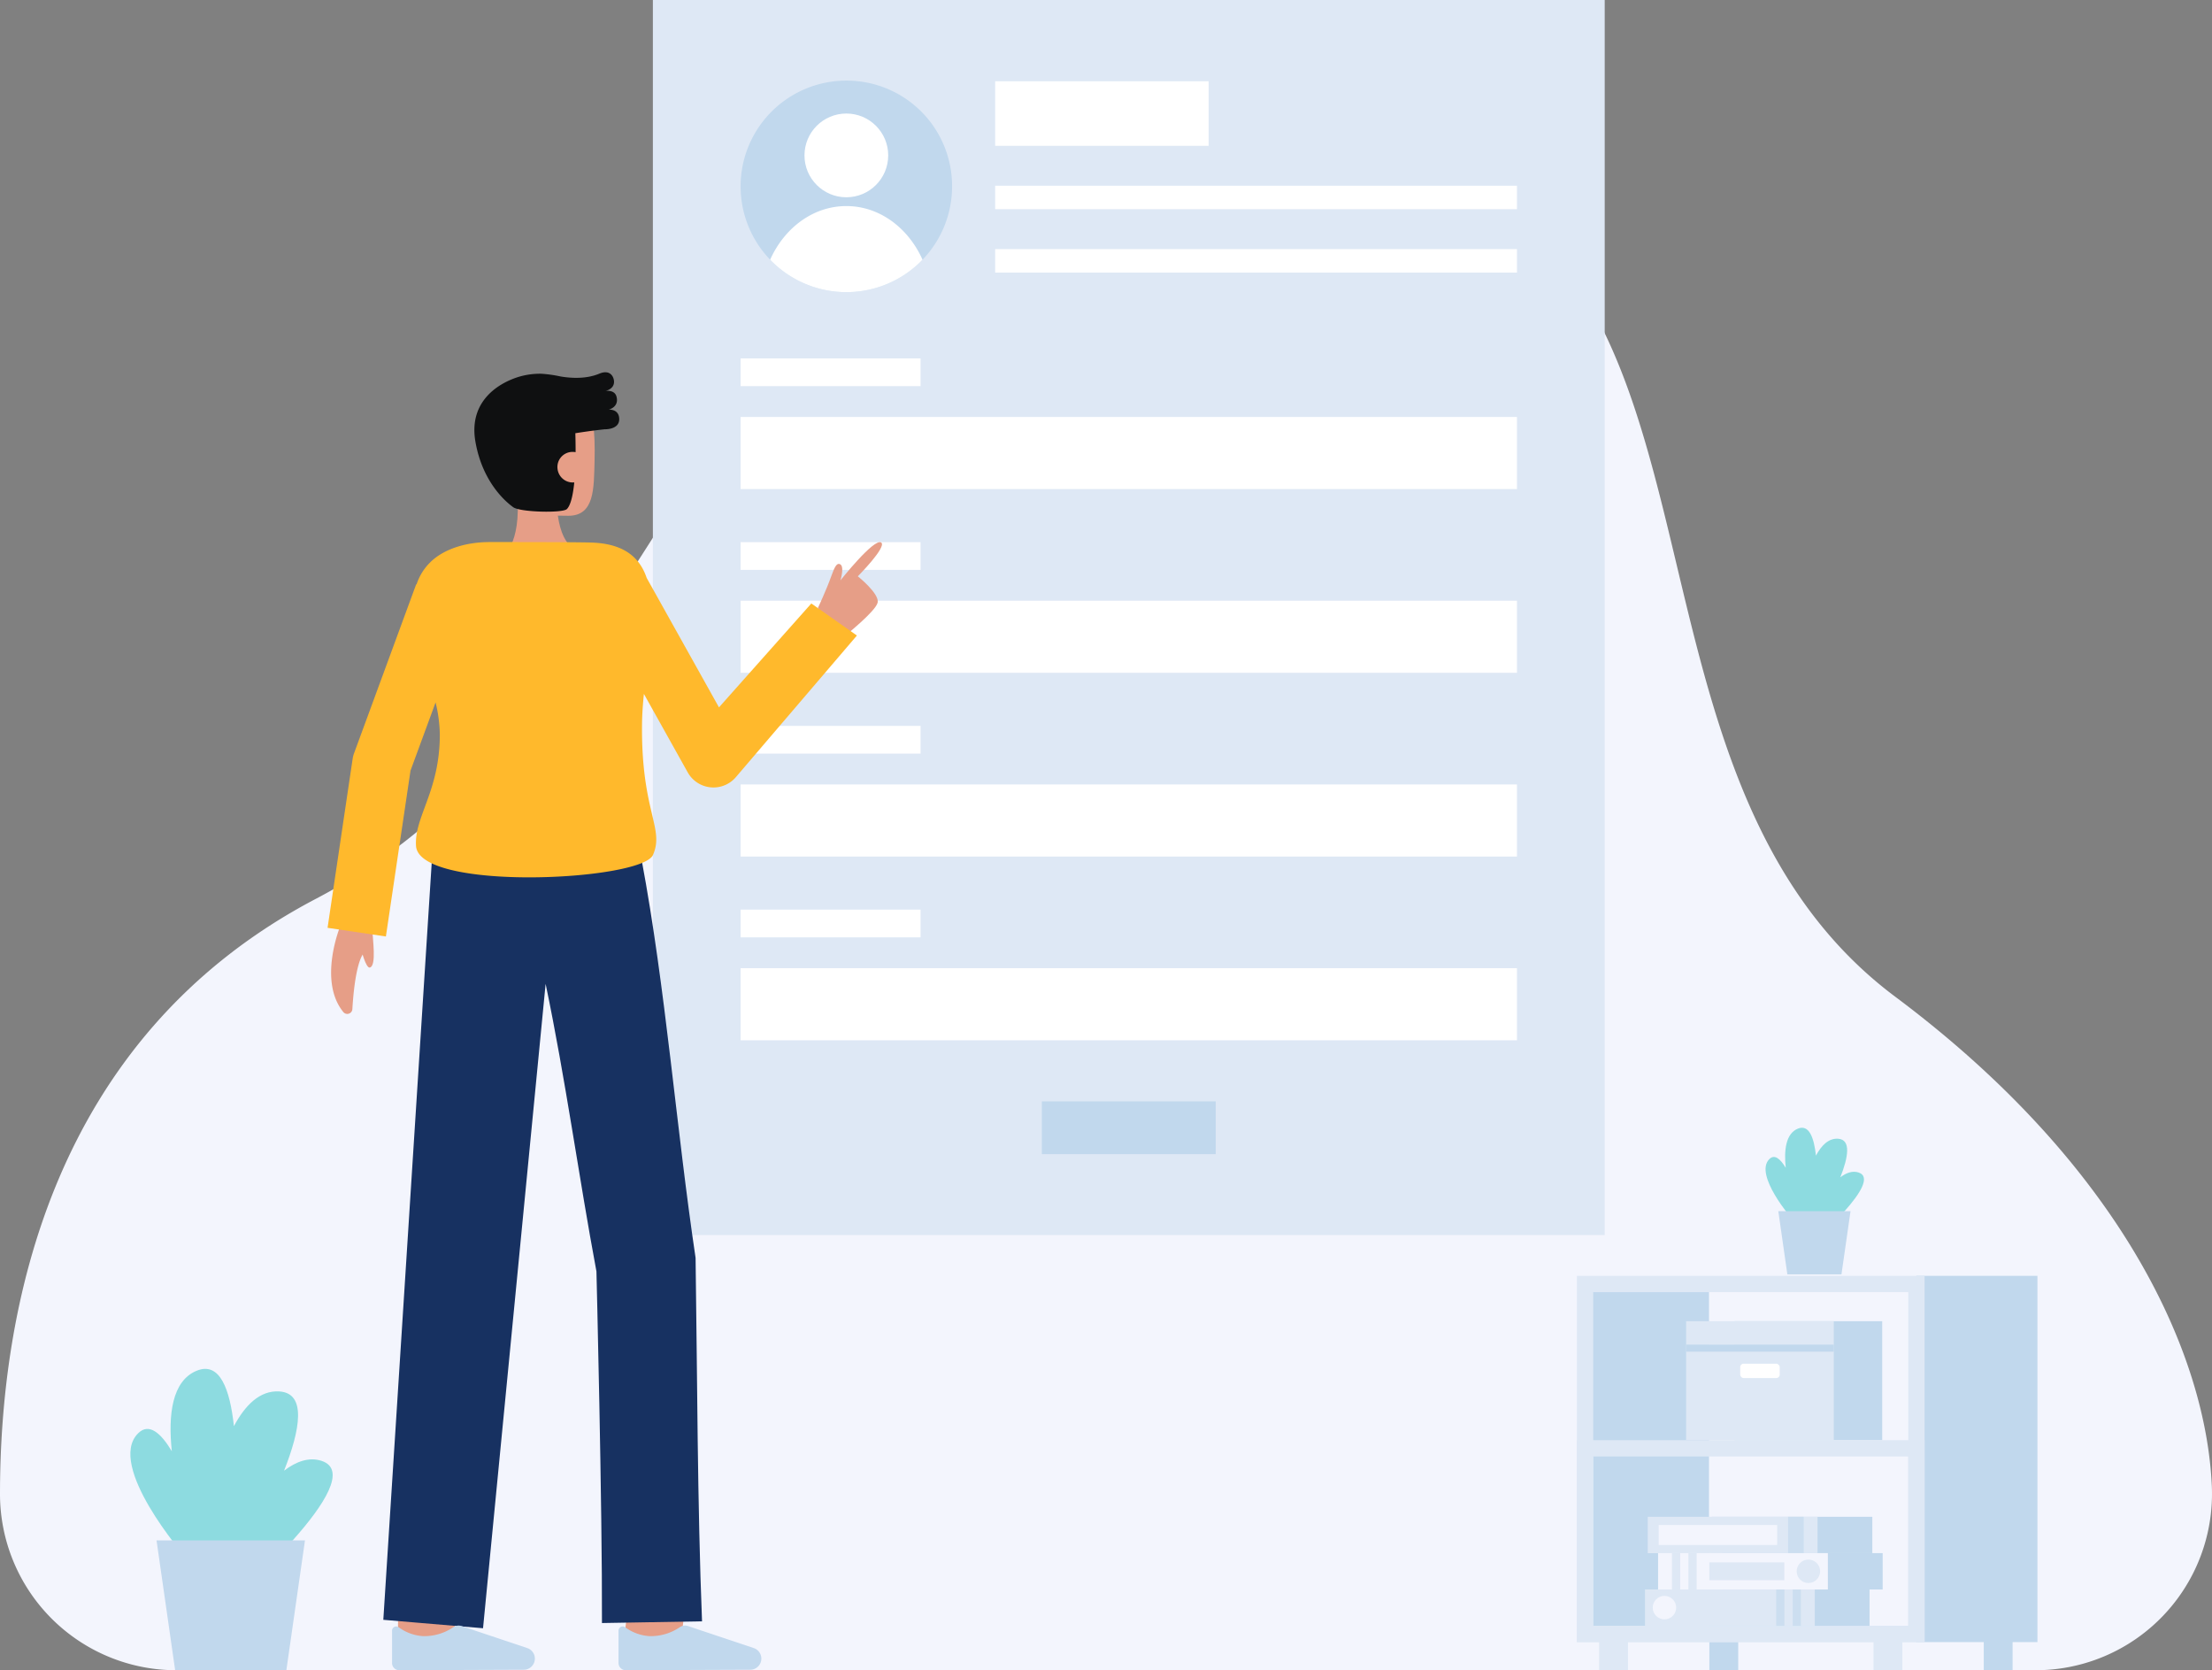 <svg id="Layer_1" data-name="Layer 1" xmlns="http://www.w3.org/2000/svg" viewBox="0 0 886.05 668.88">
  <rect x="0" y="0" width="886.05" height="668.88" fill="#808080" stroke="none"/>
  <path d="M815.411,668.88a70.638,70.638,0,0,0,70.568-73.764C883.655,542.554,850.25,467.223,759.2,399.188,632.861,304.79,709.11,83.774,543.271,61.266,270.684,24.271,294.944,271.689,126.628,359.9,19.487,416.048.007,525.911,0,598.354A70.591,70.591,0,0,0,70.635,668.88Z" fill="#f3f5fd"></path>
  <g>
    <rect x="261.518" width="381.27" height="494.601" transform="translate(904.307 494.601) rotate(-180)" fill="#dee8f5"></rect>
    <g>
      <g>
        <g>
          <path d="M381.37,74.639a42.355,42.355,0,1,1-42.355-42.355A42.227,42.227,0,0,1,381.37,74.639Z" fill="#c1d8ed"></path>
          <circle cx="339.015" cy="62.235" r="16.768" fill="#fff"></circle>
          <path d="M369.537,104.008a42.361,42.361,0,0,1-61.043,0c5.711-12.763,17.24-21.486,30.521-21.486S363.826,91.245,369.537,104.008Z" fill="#fff"></path>
        </g>
        <rect x="398.629" y="32.547" width="85.51" height="25.841" fill="#fff"></rect>
        <rect x="398.629" y="74.372" width="209.017" height="9.402" fill="#fff"></rect>
        <rect x="398.629" y="99.758" width="209.017" height="9.402" fill="#fff"></rect>
      </g>
      <rect x="296.661" y="143.531" width="72.09" height="11.104" fill="#fff"></rect>
      <rect x="296.661" y="166.983" width="310.986" height="28.876" fill="#fff"></rect>
      <rect x="296.661" y="217.115" width="72.09" height="11.104" fill="#fff"></rect>
      <rect x="296.661" y="240.567" width="310.986" height="28.876" fill="#fff"></rect>
      <rect x="296.661" y="290.699" width="72.09" height="11.104" fill="#fff"></rect>
      <rect x="296.661" y="314.151" width="310.986" height="28.876" fill="#fff"></rect>
      <rect x="296.661" y="364.282" width="72.09" height="11.104" fill="#fff"></rect>
      <rect x="296.661" y="387.735" width="310.986" height="28.876" fill="#fff"></rect>
    </g>
    <rect x="417.327" y="441.07" width="69.652" height="21.13" fill="#c1d8ed"></rect>
  </g>
  <g>
    <g>
      <path d="M201.165,222.756s7.732-4.1,6.006-25.156l15.976-2.963s-1.795,18.879,6.288,24.873Z" fill="#e69e87"></path>
      <path d="M198.106,189.435c1.106,6.388,4.592,12.438,10.227,14.5,6.69,2.45,11.645,2.616,19.358,2.616,10.525,0,10.177-10.977,10.473-22.038.3-11.106-.587-23.019-4.747-26.889-8.3-7.724-32.673-2.832-35.637,10.088C196.247,174.4,197.053,183.354,198.106,189.435Z" fill="#e69e87"></path>
      <path d="M243.805,164.046s4.31-.963,3.13-5.261c-.782-2.851-4.434-2.218-4.434-2.218s3.458-.633,3.458-3.652c0-1.9-1.462-5.124-5.871-3.282-5.174,2.161-11.074,1.883-15.561,1.129a51.715,51.715,0,0,0-7.707-1.088l-.014,0v0a29.667,29.667,0,0,0-8.814,1.179c-8.02,2.4-20.344,9.621-17.577,25.893,2.991,17.586,13.7,25.314,15.174,26.384,2.77,2.014,19.8,2.422,21.488.735,2.526-2.526,3.9-12.682,3.387-30.374,6.98-1.105,11.775-1.576,11.775-1.576s5.8.218,5.8-4.022S243.805,164.046,243.805,164.046Z" fill="#0f1011"></path>
      <path d="M235.557,186.611a6.143,6.143,0,0,1-12.245,1,6.042,6.042,0,0,1,5.621-6.625C233.311,180.848,235.279,183.229,235.557,186.611Z" fill="#e69e87"></path>
    </g>
    <path d="M272.815,657.164l-22.593-2.685c1.017-8.552,2.164-18.823,2.244-20.507,0,.106,0,.2,0,.265h22.752C275.213,634.919,275.213,636.994,272.815,657.164Z" fill="#e69e87"></path>
    <path d="M182.159,659.884l-22.752-.074s.076-23.492.076-25.573h22.752C182.235,636.324,182.159,659.884,182.159,659.884Z" fill="#e69e87"></path>
    <path d="M281.21,649.3c-1.884-47.063-1.893-98.4-2.584-145.548-7.7-51.585-11.985-108.118-21.6-159.334l-.289.085-.847-5.775-82.424-1.589L153.543,648.689l39.944,3.375,25.071-258.053c7.965,38.045,13.308,77.495,20.356,115.159,0,0,2.372,94.427,2.213,140.811Z" fill="#173161"></path>
    <path d="M209.816,668.684a4.449,4.449,0,0,0,4.431-4.469c0-.11-.005-.221-.014-.331h0a4.45,4.45,0,0,0-2.881-3.824l-26.481-8.869a3.753,3.753,0,0,0-3.112.346,20.7,20.7,0,0,1-12.425,3.685,18.456,18.456,0,0,1-9.556-3.491,1.676,1.676,0,0,0-2.738,1.3V665.98a2.9,2.9,0,0,0,2.9,2.9h.013Z" fill="#c1d8ed"></path>
    <path d="M300.535,668.684a4.449,4.449,0,0,0,4.431-4.469c0-.11,0-.221-.014-.331h0a4.45,4.45,0,0,0-2.881-3.824l-26.481-8.869a3.753,3.753,0,0,0-3.112.346,20.7,20.7,0,0,1-12.425,3.685,18.456,18.456,0,0,1-9.556-3.491,1.676,1.676,0,0,0-2.738,1.3V665.98a2.9,2.9,0,0,0,2.9,2.9h.013Z" fill="#c1d8ed"></path>
    <g>
      <path d="M149.21,372.678c0,3.229,1.7,14.023-1.037,14.794-1.644.462-3.586-7.582-3.586-7.582" fill="#e69e87"></path>
      <path d="M136.263,370.983s-8.953,21.792,1.259,34.312a2.045,2.045,0,0,0,3.625-1.172c.5-8.441,2.2-25.779,7.764-23.754V366.757" fill="#e69e87"></path>
    </g>
    <path d="M338.15,254.879s12.5-9.932,13.389-13.5-7.922-10.584-7.922-10.584,11.71-11.8,9.375-13.515c-2.756-2.02-16.344,15.148-16.344,15.148s1.921-6.177-.472-6.582c-.983-.166-1.762.8-3.3,5.17-1.753,4.981-5.257,12.477-5.257,12.477Z" fill="#e69e87"></path>
    <path d="M324.986,241.673,288,283.285l-28.966-51.85c-2.752-8.138-8.977-13.6-21.656-14.138-4.349-.187-25.575-.22-41.115-.22-10.441,0-19.012,3.2-23.961,8.153a21.829,21.829,0,0,0-5.439,8.806l-.149-.055L141.845,301.6a11.768,11.768,0,0,0-.6,2.343L131.21,371.568l23.367,3.468,9.859-66.42,10.042-27.308a57.718,57.718,0,0,1,1.7,12.823c0,22.757-10.289,32.956-9.536,44.633,1.193,18.359,90.389,14.021,94.934,3.593,4.679-10.755-4.818-17.38-4.4-52.557.045-3.827.341-7.832.748-11.909l17.552,31.419a11.812,11.812,0,0,0,19.141,2.086l48.628-56.884Z" fill="#ffb92c"></path>
  </g>
  <g>
    <path d="M128.821,585.041c-5-1.637-10.131.2-15.041,3.935,6.467-16.33,9.136-31.081-1.92-31.745-7.736-.465-13.662,5.47-18.164,13.908-1.583-14.836-5.668-25.9-14.818-22.232-10.046,4.028-11.575,17.83-10.051,32.272-4.425-7.377-9.191-11.49-13.518-7.163-12.913,12.913,18.783,49.3,18.783,49.3h7.872l4.492,4.877c-.909,1.923-1.407,3.068-1.407,3.068l5.706,11.612S149.573,591.834,128.821,585.041Z" fill="#8ddbe0"></path>
    <polygon points="114.708 668.88 70.158 668.88 62.701 616.873 122.165 616.873 114.708 668.88" fill="#c1d8ed"></polygon>
  </g>
  <g>
    <g>
      <path d="M744.491,469.558c-2.433-.8-4.929.1-7.318,1.914,3.146-7.944,4.445-15.12-.934-15.443-3.764-.226-6.647,2.662-8.837,6.766-.77-7.217-2.757-12.6-7.209-10.816-4.887,1.96-5.631,8.675-4.89,15.7-2.155-3.588-4.471-5.589-6.576-3.486-6.282,6.282,9.138,23.987,9.138,23.987h3.829l2.186,2.372c-.443.935-.685,1.493-.685,1.493l2.776,5.648S754.589,472.863,744.491,469.558Z" fill="#8ddbe0"></path>
      <polygon points="737.627 510.345 715.954 510.345 712.326 485.044 741.255 485.044 737.627 510.345" fill="#c1d8ed"></polygon>
    </g>
    <g>
      <g>
        <rect x="684.712" y="656.145" width="11.553" height="12.735" fill="#c1d8ed"></rect>
        <rect x="794.628" y="656.145" width="11.553" height="12.735" fill="#c1d8ed"></rect>
      </g>
      <rect x="767.654" y="510.939" width="48.473" height="146.682" fill="#c1d8ed"></rect>
      <rect x="634.925" y="514.188" width="49.639" height="141.957" fill="#c1d8ed"></rect>
      <path d="M770.919,657.621H631.66V510.939H770.919Zm-132.729-6.53h126.2V517.469H638.19Z" fill="#dee8f5"></path>
      <path d="M770.919,657.621H631.66V576.75H770.919Zm-132.729-6.53h126.2V583.28H638.19Z" fill="#dee8f5"></path>
      <g>
        <polygon points="694.79 529.104 694.79 538.445 694.79 576.697 753.947 576.697 753.947 538.445 753.947 529.104 694.79 529.104" fill="#c1d8ed"></polygon>
        <rect x="675.4" y="538.445" width="59.157" height="38.252" fill="#dee8f5"></rect>
        <rect x="675.4" y="538.445" width="59.157" height="2.867" fill="#c1d8ed"></rect>
        <rect x="675.4" y="529.104" width="59.157" height="9.341" transform="translate(1409.958 1067.549) rotate(180)" fill="#dee8f5"></rect>
        <rect x="697.06" y="546.127" width="15.838" height="5.744" rx="1.363" fill="#fff"></rect>
      </g>
      <g>
        <rect x="640.555" y="656.145" width="11.553" height="12.735" fill="#dee8f5"></rect>
        <rect x="750.471" y="656.145" width="11.553" height="12.735" fill="#dee8f5"></rect>
      </g>
      <g>
        <rect x="684.568" y="636.528" width="64.314" height="14.563" fill="#c1d8ed"></rect>
        <rect x="685.673" y="607.435" width="64.314" height="14.563" fill="#c1d8ed"></rect>
        <g>
          <rect x="658.923" y="636.528" width="68.012" height="14.563" fill="#dee8f5"></rect>
          <g opacity="0.62">
            <rect x="718.083" y="636.528" width="3.301" height="14.563" fill="#c1d8ed"></rect>
          </g>
          <g opacity="0.62">
            <rect x="711.48" y="636.528" width="3.301" height="14.563" fill="#c1d8ed"></rect>
          </g>
          <circle cx="666.721" cy="643.81" r="4.696" fill="#f3f5fd"></circle>
        </g>
        <g>
          <rect x="660.028" y="607.435" width="68.012" height="14.563" fill="#dee8f5"></rect>
          <rect x="664.408" y="610.715" width="47.461" height="8.003" fill="#f3f5fd"></rect>
          <g opacity="0.62">
            <rect x="716.242" y="607.435" width="6.247" height="14.563" fill="#c1d8ed"></rect>
          </g>
        </g>
        <g>
          <rect x="689.813" y="621.982" width="64.314" height="14.563" transform="translate(1443.941 1258.526) rotate(-180)" fill="#c1d8ed"></rect>
          <g>
            <rect x="664.169" y="621.982" width="68.012" height="14.563" transform="translate(1396.35 1258.526) rotate(-180)" fill="#f3f5fd"></rect>
            <rect x="669.721" y="621.982" width="3.301" height="14.563" transform="translate(1342.742 1258.526) rotate(-180)" fill="#dee8f5"></rect>
            <rect x="676.323" y="621.982" width="3.301" height="14.563" transform="translate(1355.947 1258.526) rotate(-180)" fill="#dee8f5"></rect>
            <circle cx="724.384" cy="629.263" r="4.696" fill="#dee8f5"></circle>
          </g>
          <rect x="684.712" y="625.693" width="30.023" height="7.139" fill="#dee8f5"></rect>
        </g>
      </g>
    </g>
  </g>
</svg>